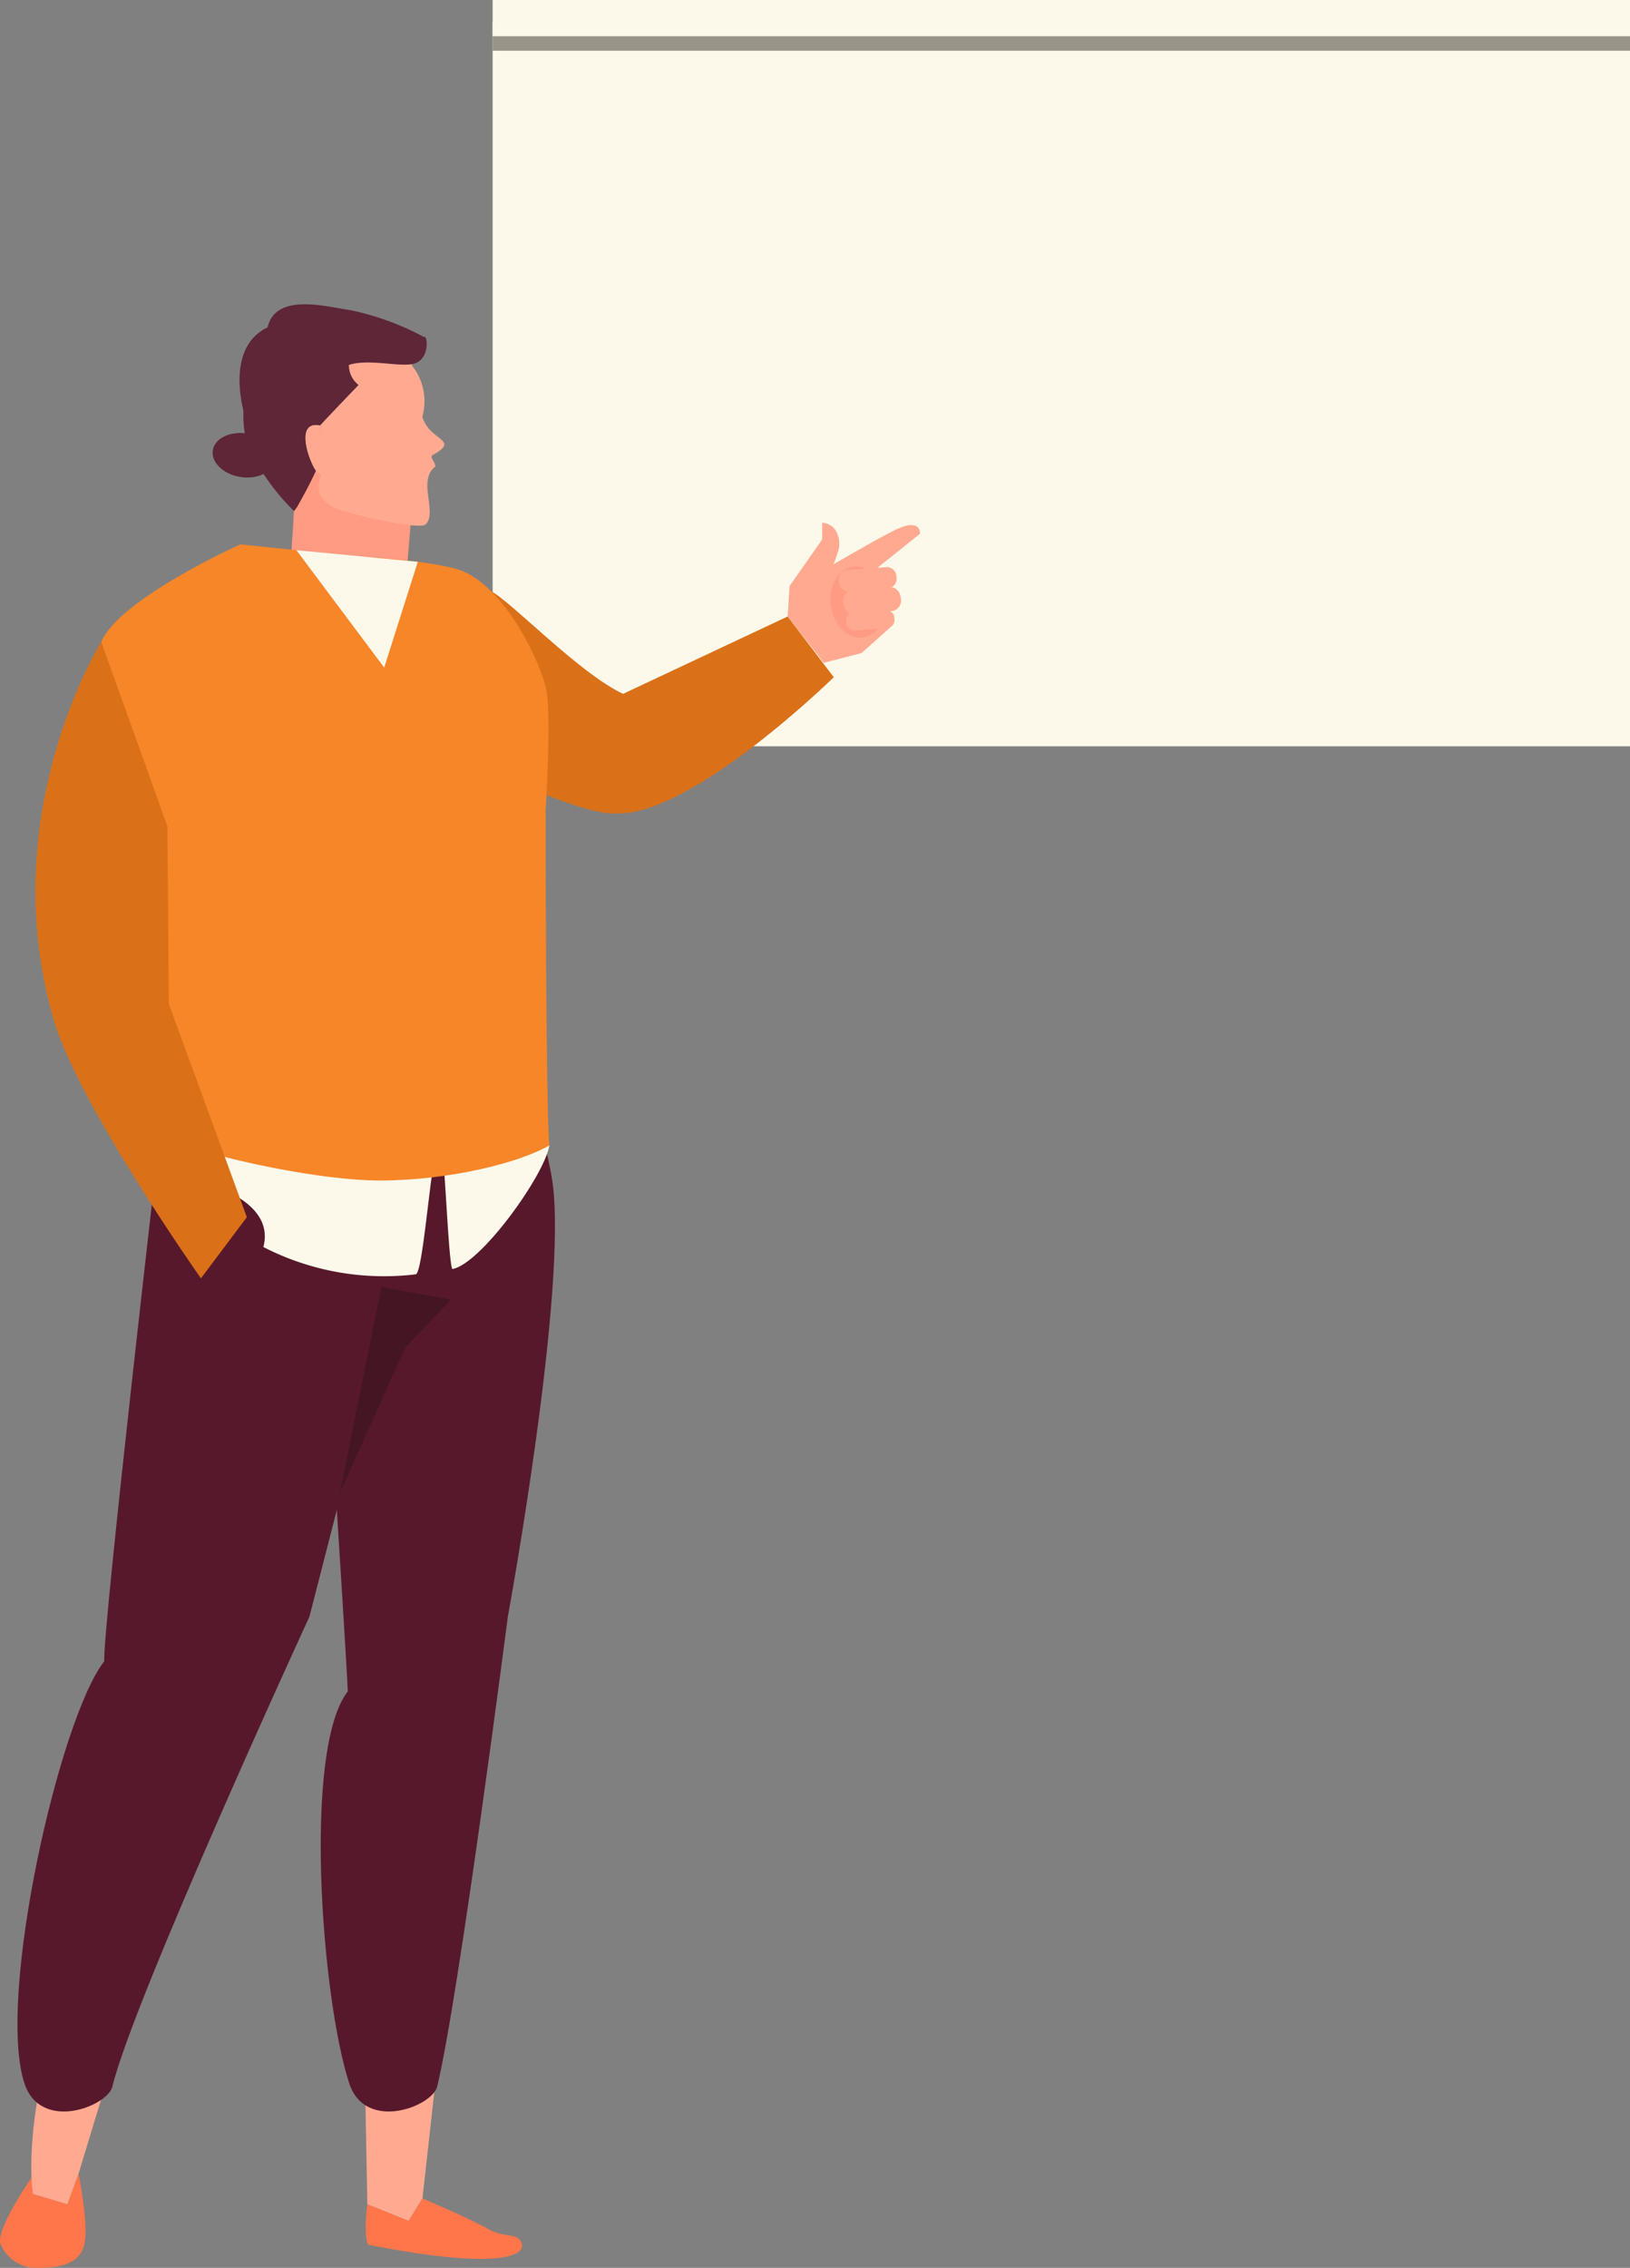 <svg id="res-2" xmlns="http://www.w3.org/2000/svg" xmlns:xlink="http://www.w3.org/1999/xlink" width="170" height="236.489" viewBox="0 0 170 236.489">
  <rect x="0" y="0" width="170" height="236.489" fill="#808080" stroke="none"/>
  <defs>
    <clipPath id="clip-path">
      <path id="Clip_17" data-name="Clip 17" d="M0,0H8.919V10.349H0Z" fill="none"/>
    </clipPath>
  </defs>
  <path id="Fill_1" data-name="Fill 1" d="M0,75.556H118.622V0H0Z" transform="translate(51.378 2.267)" fill="#fcf9eb"/>
  <path id="Fill_2" data-name="Fill 2" d="M0,3.778H118.622V0H0Z" transform="translate(51.378)" fill="#fcf9eb"/>
  <path id="Fill_3" data-name="Fill 3" d="M0,1.511H118.622V0H0Z" transform="translate(51.378 3.778)" fill="#999388"/>
  <g id="Group_51" data-name="Group 51" transform="translate(0 31.733)">
    <path id="Fill_4" data-name="Fill 4" d="M0,13s6.774,2.873,9.209,2.506a3.658,3.658,0,0,0,2.929-2.6l.921-10.951L.81,0Z" transform="translate(30.216 15.677)" fill="#ff9a83"/>
    <path id="Fill_6" data-name="Fill 6" d="M.719,11.526C.586,8.913-.554,4.862.338,3,1.377.831,3.827.325,5.954.049s3.089.634,4.138,2.8a5.922,5.922,0,0,1,.986,5.233c.56,1.7,1.959,2.064,2.279,2.746.172.365-.467.841-1.2,1.237-.382.206.394.877.276,1.213-1.884,1.406.233,4.722-.981,6-.666.7-8.814-1.252-9.636-1.762C-.978,15.8.893,14.867.719,11.526" transform="translate(32.963 3.657)" fill="#ffaa90"/>
    <path id="Fill_8" data-name="Fill 8" d="M1.738.245C-1.086-1.105.225,3.526.892,4.541a3.368,3.368,0,0,0,1.673,1.21Z" transform="translate(31.649 12.376)" fill="#ffaa90"/>
    <path id="Fill_10" data-name="Fill 10" d="M2.924,2.409C-1.794,4.642.132,12.2,2.223,15.637A16.214,16.214,0,0,1,5.68,21.552l.314-.422c1.2-2.147,1.328-2.451,1.964-3.764-.685-.9-2.3-5.3.446-4.744.551-.634,4-4.215,4-4.215s-3.847,1.831-1-2.088c2-.641,4.925.171,6.543-.075,2.02-.308,1.646-3.16,1.31-2.824a28.712,28.712,0,0,0-7.641-2.8C9.064.26,3.783-1.266,2.924,2.409" transform="translate(24.982)" fill="#5e2637"/>
    <path id="Fill_12" data-name="Fill 12" d="M.866,1.39c-.947,2.647-1.3,6.35-.108,8.685a22.865,22.865,0,0,0,4.521,6.218l.314-.423c1.2-2.147,1.328-2.45,1.964-3.763-.685-.906-2.3-5.3.446-4.745.552-.634,4-4.215,4-4.215a2.659,2.659,0,0,1-1-2.088C8.653.086,2.6-.872.866,1.39" transform="translate(25.383 5.26)" fill="#5e2637"/>
    <path id="Fill_14" data-name="Fill 14" d="M2.889,4.583c1.784.287,3.394-.492,3.6-1.743S5.4.346,3.616.059.221.554.021,1.8,1.1,4.3,2.889,4.583" transform="translate(22.173 13.419)" fill="#5e2637"/>
    <g id="Group_18" data-name="Group 18" transform="translate(0 194.406)">
      <path id="Clip_17-2" data-name="Clip 17" d="M0,0H8.919V10.349H0Z" fill="none"/>
      <g id="Group_18-2" data-name="Group 18" clip-path="url(#clip-path)">
        <path id="Fill_16" data-name="Fill 16" d="M8.19.535s1.09,5.373.6,7.406c-.433,1.812-2.253,2.595-5.723,2.372A4.183,4.183,0,0,1,.025,7.806C-.368,5.973,3.947,0,3.947,0L3.435,2.639,7.024,3.715Z" fill="#fe764a"/>
      </g>
    </g>
    <path id="Fill_19" data-name="Fill 19" d="M8.583,3.529,4.926,15.558,3.76,18.739.171,17.663s-.876-5,1.335-14.027c1.99-8.118,7.076-.107,7.076-.107" transform="translate(3.264 179.383)" fill="#ffaa90"/>
    <path id="Fill_21" data-name="Fill 21" d="M7.574,0,5.957,14.512l-1.447,2.35-4.3-1.729L0,4.189Z" transform="translate(38.104 183)" fill="#ffaa90"/>
    <path id="Fill_23" data-name="Fill 23" d="M12.795,3.2c1.736.983,3.023.341,3.445,1.4C16.891,6.239,12.9,7.331.274,4.835-.28,3.852.177.621.177.621l4.3,1.729L5.923,0s4.864,2.064,6.872,3.2" transform="translate(38.138 197.512)" fill="#fe764a"/>
    <path id="Fill_25" data-name="Fill 25" d="M9.048,55.418C4.377,61.379-2.2,90.443.722,99.415c1.668,5.123,8.669,2.442,9.179.34C12.144,90.517,30.45,50.762,30.45,50.762l8.563-33.324L39.389.979,14.908,0S8.917,51.681,9.048,55.418" transform="translate(1.821 86.089)" fill="#58182b"/>
    <path id="Fill_27" data-name="Fill 27" d="M3.284,65.628c-4.672,5.962-2.772,31.887.147,40.858,1.667,5.123,8.668,2.443,9.178.341,2.243-9.239,7.369-48.993,7.369-48.993s6.268-34.112,4.646-45.386c-.476-3.309-3-12.448-3-12.448L0,13.239S3.153,61.888,3.284,65.628" transform="translate(32.988 79.018)" fill="#58182b"/>
    <path id="Fill_29" data-name="Fill 29" d="M0,21.511,6.826,6.324,11.6,1.314,4.321,0Z" transform="translate(35.442 102.47)" fill="#441624"/>
    <path id="Fill_31" data-name="Fill 31" d="M43.231,3.576C42.7,6.739,36.08,15.924,33.137,16.467c-.435.081-.868-13.589-1.3-13.521-.858.135-1.708,13.989-2.552,14.08A27.528,27.528,0,0,1,13.4,14.178C15.209,7.243,0,5.943,0,5.943S33.982-5.674,43.231,3.576" transform="translate(14.068 84.127)" fill="#fcf9eb"/>
    <path id="Fill_33" data-name="Fill 33" d="M35.775,8.995l-4.81-6.338L13.8,10.724C9.222,8.587,2.216,1.166,0,0,.254,4-.269,18.822,4.706,20.849c3.456,1.41,6.678,2.443,8.318,2.345l0,0c7.888.363,22.747-14.2,22.747-14.2" transform="translate(51.185 29.895)" fill="#da7119"/>
    <path id="Fill_35" data-name="Fill 35" d="M3.6,0S5.514.023,5.375,2.527a11.685,11.685,0,0,1-.594,1.81s5.006-2.92,6.588-3.66c2.573-1.2,2.436.472,2.436.472L8.04,5.765l2.7,5.12L7.7,13.6,3.762,14.611,0,9.776.195,6.608,3.6,1.741Z" transform="translate(82.149 22.775)" fill="#ffaa90"/>
    <path id="Fill_37" data-name="Fill 37" d="M5.7,3.275c.32,2.038-.681,3.89-2.24,4.133S.378,6.2.059,4.159.743.271,2.3.026s3.078,1.21,3.4,3.248" transform="translate(86.598 27.341)" fill="#ff9a83"/>
    <path id="Fill_39" data-name="Fill 39" d="M6.007,1.05a1.032,1.032,0,0,1-.829,1.185L1,2.541A1.033,1.033,0,0,1,0,1.49,1.035,1.035,0,0,1,.832.307L5.015,0A1.032,1.032,0,0,1,6.007,1.05" transform="translate(87.493 27.401)" fill="#ffaa90"/>
    <path id="Fill_41" data-name="Fill 41" d="M6.008,1.158a1.1,1.1,0,0,1-.821,1.289L1,2.754C.5,2.788.054,2.271,0,1.6A1.109,1.109,0,0,1,.825.306L5.007,0c.5-.036.951.481,1,1.156" transform="translate(87.946 29.526)" fill="#ffaa90"/>
    <path id="Fill_43" data-name="Fill 43" d="M5.028.881a.86.86,0,0,1-.692.991l-3.5.258A.869.869,0,0,1,0,1.248.865.865,0,0,1,.7.258L4.2,0a.863.863,0,0,1,.829.879" transform="translate(88.255 31.887)" fill="#ffaa90"/>
    <path id="Fill_45" data-name="Fill 45" d="M6.255,27.829S.006,12.655,0,10.172C1.846,5.691,14.5,0,14.5,0L26.3,1.216s8.833.467,11.483,1.609c4.069,1.755,7.641,8.442,8.589,12.118.621,2.4-.029,12.885-.029,12.885s.016,31.163.394,34.839c-2.984,1.76-10.257,3.64-17.653,3.673-7.4-.032-19.963-3.005-22.947-4.766.38-3.673.118-33.746.118-33.746" transform="translate(10.561 25.035)" fill="#f78628"/>
    <path id="Fill_47" data-name="Fill 47" d="M6.868,0l6.9,19.23.149,18.517,8.134,22.242L17.26,66.362S4.483,48.257,1.9,39.379C-4.362,17.884,6.868,0,6.868,0" transform="translate(3.694 35.207)" fill="#da7119"/>
    <path id="Fill_49" data-name="Fill 49" d="M9.158,12.241,0,0,12.663,1.214Z" transform="translate(30.911 25.639)" fill="#fcf9eb"/>
  </g>
</svg>

